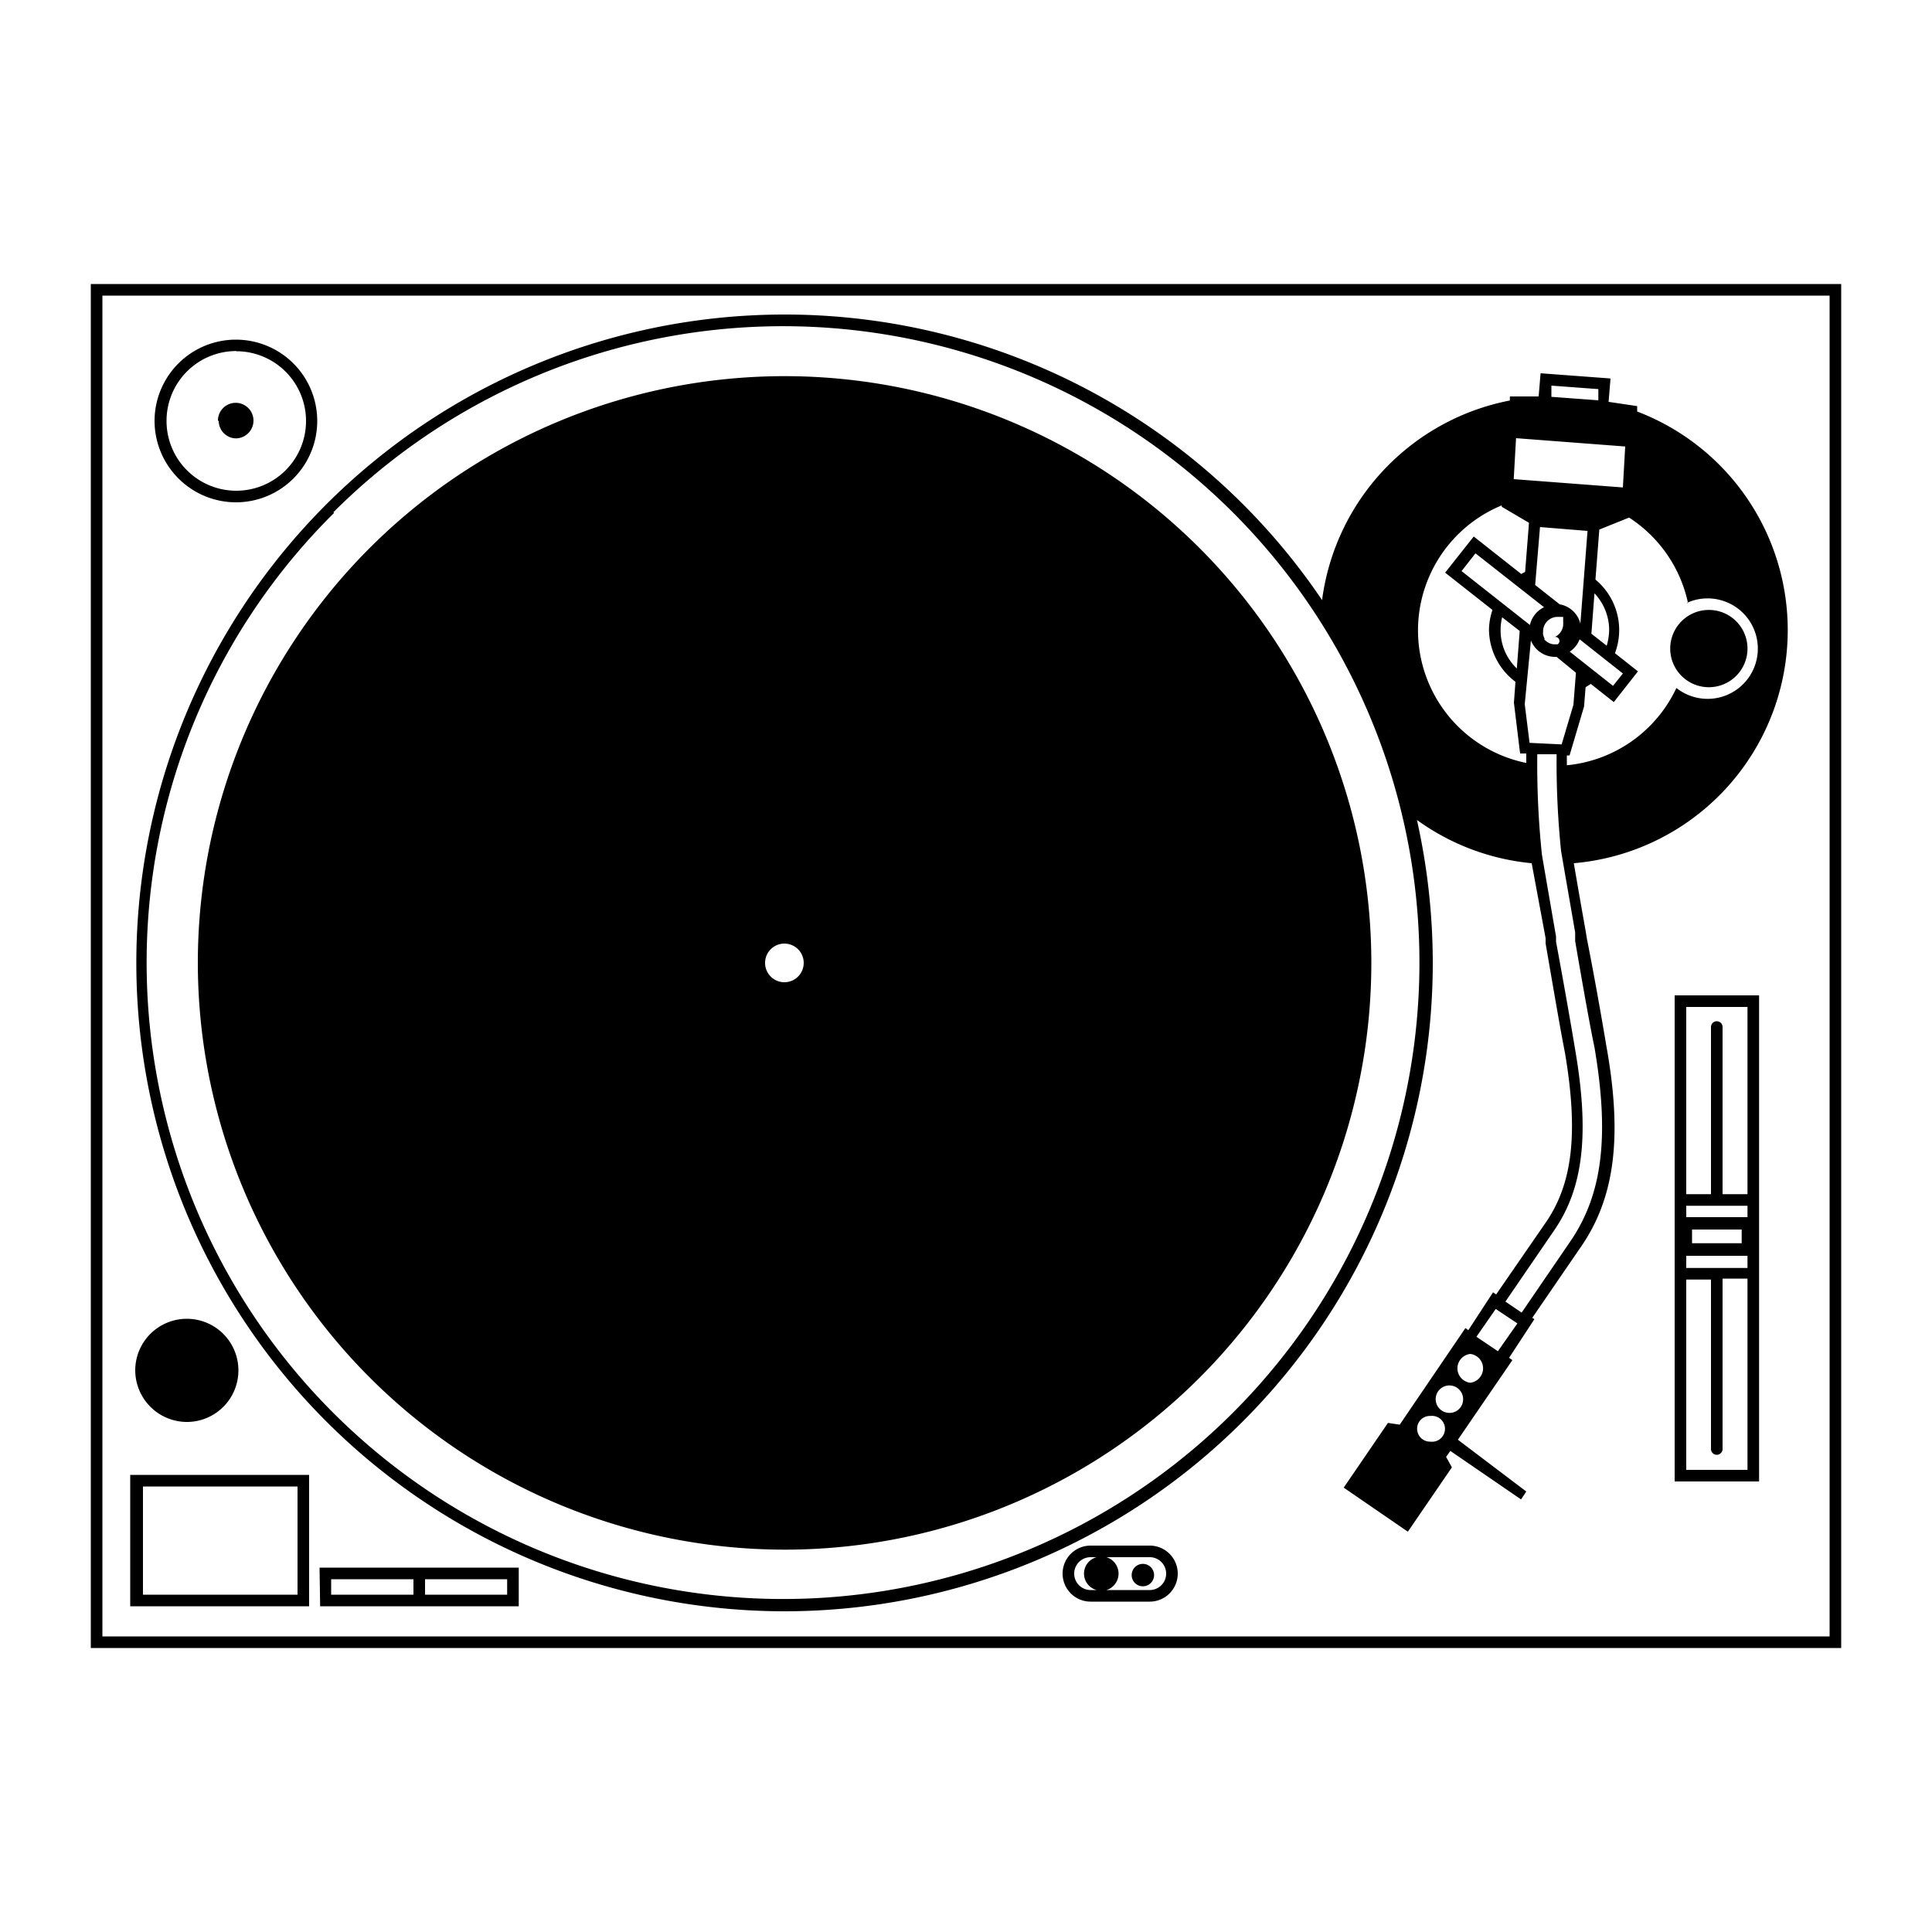 <svg xmlns="http://www.w3.org/2000/svg" data-name="Layer 1" viewBox="0 0 100 100" x="0px" y="0px"><title>Noun_Project_100Icon_10px_grid</title><path d="M4.7,14.7V85.3H95.3V14.7Zm90,70H5.3V15.3H94.7ZM40.6,83.4A33.56,33.56,0,0,0,74.16,49.84a34,34,0,0,0-.82-7.4h0a12.05,12.05,0,0,0,5.94,2.24L80,48.56l0,.27c.38,2.2.78,4.55,1,5.65.7,4.14.41,6.77-1,8.81L77.44,67l-.16-.11L76,68.85l-.15-.11-3.4,5-.61-.09L69.55,77l1.66,1.14,1.21.83.45.31,2.28-3.33-.3-.54.22-.31,3.66,2.51L79,77.2l-3.54-2.68,2.82-4.12-.17-.12,1.31-2-.11-.07,2.55-3.72C83.56,62,84,58.88,83.14,54.11c-.18-1.08-.57-3.34-1-5.51l-.07-.43c-.24-1.34-.46-2.61-.61-3.49A12.11,12.11,0,0,0,84.74,21.3l0-.28-1.48-.22.1-1.21-3.62-.27-.1,1.2H78.15l0,.21a12.13,12.13,0,0,0-9.72,10.33A33.56,33.56,0,1,0,40.6,83.4ZM78.51,34.6a2.73,2.73,0,0,1-.84-2,2.82,2.82,0,0,1,.08-.65l.91.71Zm2.74-.87a1.34,1.34,0,0,0,.51-.64L84,34.86l-.51.64Zm-.63-.38h-.21a.73.73,0,0,1-.4-.18h0l-.07-.06,0,0,0-.07,0,0a1.07,1.07,0,0,1-.07-.19h0a.88.88,0,0,1,0-.17.75.75,0,0,1,.74-.75h.16l.06,0h.08l0,0,0,0h0l0,0,0,0,0,0,0,0,0,0,0,.07,0,0,0,.09,0,.07s0,0,0,0a.61.61,0,0,1,0,.14v.06h0a.75.75,0,0,1-.51.64A.2.2,0,0,1,80.62,33.35ZM78.47,22.68l5.65.43L84,25.23l-5.65-.43Zm3.7,4.8-.37,4.8a1.34,1.34,0,0,0-1.07-1l-1.27-1,.25-3Zm1,5.95-.8-.63.16-2.09a2.78,2.78,0,0,1,.76,1.91A3.11,3.11,0,0,1,83.16,33.43Zm-3.25-2a1.34,1.34,0,0,0-.73.92l-3.54-2.79.72-.92Zm-.68,1.72,0,0A1.35,1.35,0,0,0,80.5,34h.07l1,.82-.13,1.66-.61,2.05-1.66-.08-.25-2ZM74,74.62a.67.67,0,0,1-.65-.69.66.66,0,0,1,.69-.64.67.67,0,1,1,0,1.33Zm1-1.49a.71.71,0,1,1,.73-.68A.7.7,0,0,1,75.06,73.13Zm1.1-1.56a.75.75,0,0,1,0-1.49.75.75,0,0,1,0,1.49Zm1.43-1.63-.13-.09h0l-.67-.45-.31-.21,1-1.44.16.11.84.56.12.08Zm4-21.23c.37,2.16.77,4.42,1,5.5.78,4.6.41,7.59-1.22,10l-2.55,3.73-.84-.57,2.56-3.74c1.47-2.17,1.79-4.94,1.06-9.24-.18-1.1-.59-3.45-1-5.65l0-.27c-.31-1.79-.6-3.46-.73-4.23a44.78,44.78,0,0,1-.24-5.2l1,0a45.08,45.08,0,0,0,.23,5c.13.77.42,2.43.73,4.22Zm5.77-17.5a2.6,2.6,0,1,1-.53,4.4,7,7,0,0,1-5.67,4V39.1h.14l.75-2.53.08-1,.27-.17,1.19.94,1.25-1.59-1.19-.94A3.39,3.39,0,0,0,82.58,30l.2-2.59,1.54-.62A7,7,0,0,1,87.37,31.21ZM82.73,20.14l0,.58-2.43-.18,0-.58Zm-5,6v.09l1.41.83-.2,2.54-.2.11-2.46-1.94L74.8,29.64l2.45,1.93a3.31,3.31,0,0,0-.18,1,3.41,3.41,0,0,0,1.37,2.72l-.08,1.08v0L78.68,39,79,39v.49a7,7,0,0,1-1.25-13.34ZM73.16,41.71v0ZM73,41l0-.09Zm-.21-.74a.5.5,0,0,1,0-.13A.5.5,0,0,0,72.76,40.23Zm-.23-.74a.88.88,0,0,1,0-.15A.88.88,0,0,0,72.53,39.49Zm-.25-.74-.06-.17ZM72,38c0-.07-.05-.13-.07-.2S72,38,72,38Zm-3.16-6.3-.19-.29Zm2.88,5.57-.09-.21Zm-.3-.72a2.29,2.29,0,0,1-.1-.23A2.29,2.29,0,0,0,71.43,36.57Zm-.32-.72L71,35.61Zm-.34-.7-.12-.26Zm-.35-.71-.14-.26Zm-.37-.69-.15-.28Zm-.38-.68c-.06-.1-.12-.19-.17-.29C69.55,32.88,69.61,33,69.67,33.07Zm-.41-.68c-.05-.1-.12-.19-.18-.29C69.14,32.2,69.21,32.29,69.26,32.39Zm-52-5.85a32.94,32.94,0,1,1-9.66,23.3A32.75,32.75,0,0,1,17.3,26.54ZM12.24,26A4.21,4.21,0,1,0,8,21.78,4.22,4.22,0,0,0,12.24,26Zm0-7.82a3.61,3.61,0,1,1-3.62,3.61A3.61,3.61,0,0,1,12.24,18.17ZM7,70.93A2.67,2.67,0,1,1,9.71,73.6,2.68,2.68,0,0,1,7,70.93Zm4.28-49.15a.92.92,0,1,1,.92.91A.91.91,0,0,1,11.32,21.78ZM16,76.34H6.74v6.8H16Zm-.6,6.2h-8v-5.6h8Zm1.17.6H26.85v-2H16.54ZM22,81.74h4.25v.8H22Zm-4.86,0H21.4v.8H17.14ZM86.68,61.81V76.68h4.37V51.52H86.68Zm.6-9.69h3.17v9.69H89.16V53.16a.3.3,0,1,0-.6,0v8.65H87.28Zm0,10.29h3.17V63H87.28Zm2.87,1.23v.71H87.58v-.71ZM87.28,65h3.17v.63H87.28Zm0,1.23h1.28V75a.3.3,0,1,0,.6,0V66.18h1.29v9.9H87.28ZM59.51,80H56.45a1.45,1.45,0,1,0,0,2.9h3.06a1.45,1.45,0,1,0,0-2.9Zm-3.06,2.3a.85.85,0,1,1,0-1.7h.31a.88.88,0,0,0,0,1.7Zm3.06,0H57.27a.89.89,0,0,0,0-1.7h2.24a.85.85,0,1,1,0,1.7Zm.22-.85a.58.58,0,1,1-1.15,0,.58.58,0,0,1,1.15,0ZM86.45,33.57a2,2,0,1,1,2,2A2,2,0,0,1,86.45,33.57ZM40.6,80.21A30.37,30.37,0,1,0,10.24,49.84,30.4,30.4,0,0,0,40.6,80.21Zm0-31.37a1,1,0,1,1-1,1A1,1,0,0,1,40.6,48.84Z"></path></svg>